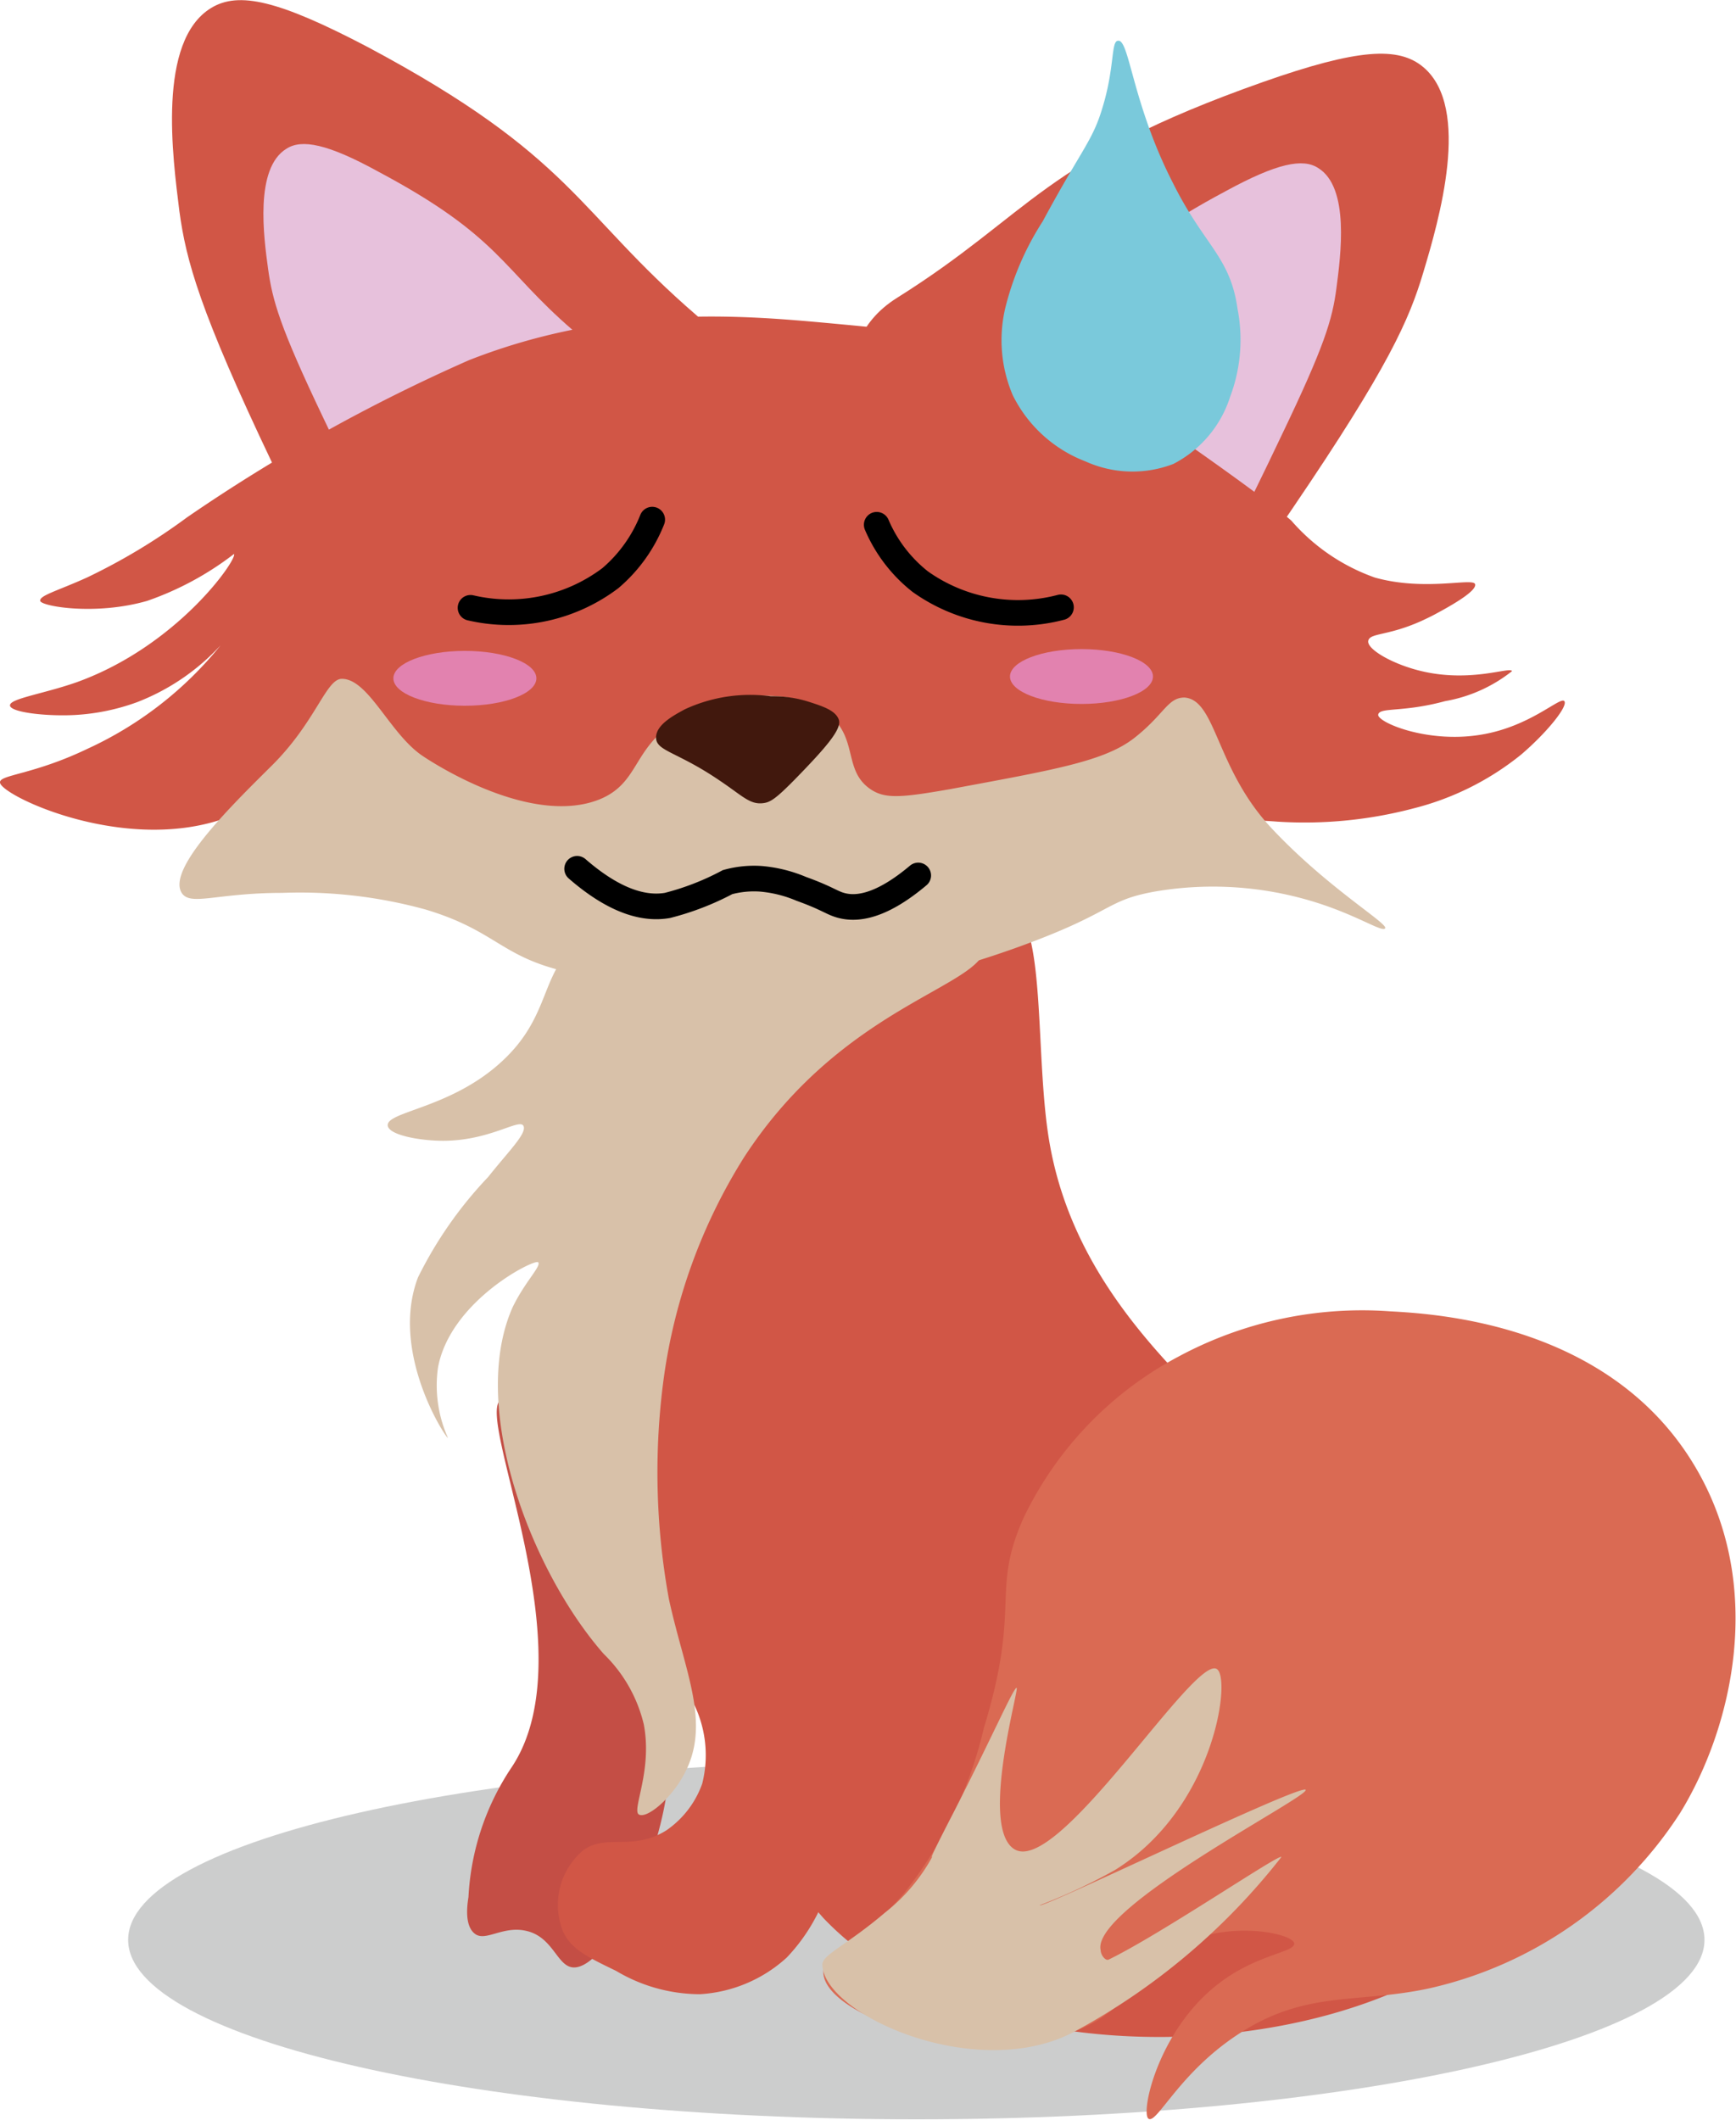 <svg xmlns="http://www.w3.org/2000/svg" width="67.74" height="82.71" viewBox="0 0 67.74 82.71"><defs><style>.cls-1{fill:#040505;opacity:0.2;}.cls-2{fill:#d15646;}.cls-3{fill:#da6a53;}.cls-4{fill:#d8c1a9;}.cls-5{fill:#c44e45;}.cls-6{fill:#e7c1dc;}.cls-7{fill:#41180d;}.cls-8{fill:none;stroke:#000;stroke-linecap:round;stroke-miterlimit:10;}.cls-9{fill:#e282af;}.cls-10{fill:#7ac9db;}</style></defs><title>Fox_Sad</title><g id="Ebene_2" data-name="Ebene 2"><g id="Fox"><path class="cls-1" d="M66.51,75.67c0,3.89-13.76,7-30.74,7S5,79.56,5,75.67s13.77-7,30.75-7S66.51,71.78,66.51,75.67Z"/><path class="cls-2" d="M27.25,40c2-1,3.48-.71,7.47-2.15,2.61-.94,3.69-3,4.75-2.47,1.36.63.91,5.8,1.47,9.12.82,4.88,4,8.11,6.46,10.57,5.77,5.83,10,4.68,12.32,9.58.26.54,2,4.36.59,7.83-3.26,7.81-21.14,9.72-28.17,2.35a13,13,0,0,1-2.35-3.72C24,59.1,22.18,42.4,27.25,40Z"/><path class="cls-3" d="M46,52.91a15.12,15.12,0,0,1,8.21-1.76c1.81.1,8.63.47,11.94,6.07,2.78,4.69,1.42,10.23-.59,13.5a15.77,15.77,0,0,1-9.78,6.84c-2.82.61-4.81.06-7.43,1.77-2.33,1.51-3.2,3.52-3.53,3.32s.36-3.46,2.74-5.28c1.51-1.16,3-1.21,2.94-1.57s-2.35-.89-4.31,0c-1.5.69-1.76,1.7-2.74,2.55C40.15,81.24,32.33,79,32.13,77c-.09-.86,1.29-1,3.13-3.13a16.24,16.24,0,0,0,3.13-6.46c1.48-4.84.25-5.31,1.56-8.22A13.94,13.94,0,0,1,46,52.91Z"/><path class="cls-4" d="M34.53,74.61a7.07,7.07,0,0,0,1.87-2.22s-.35.55.83-1.73c1.53-3,2.33-4.85,2.44-4.82s-1.44,5.39-.11,6.28c1.7,1.15,7.12-7.71,7.94-7,.54.44-.15,5.45-4,7.83a22.27,22.27,0,0,1-2.93,1.37c.05.16,10.28-4.79,10.38-4.5s-8.41,4.62-8,6.26c0,.17.18.42.31.36,2.06-1,6.71-4.17,6.74-4A25.8,25.8,0,0,1,42,79.21c-3.82,2.11-9.91-.63-9.91-2.59C32.12,76.23,33.05,75.87,34.53,74.61Z"/><path class="cls-5" d="M19.58,54.58c-1.17.48,3.4,9.82.39,14.35A10,10,0,0,0,18.28,74c-.06.37-.15,1.14.26,1.44s1.07-.31,1.95-.13c1.07.21,1.23,1.34,1.83,1.43,1.09.17,3.06-3.15,3.65-6.52C27.4,62.1,20.72,54.1,19.58,54.58Z"/><path class="cls-2" d="M27,51.06c-3.09,2.69-1.46,12,0,15.26a4.54,4.54,0,0,1,.4,3.26A3.72,3.72,0,0,1,26,71.4c-1.33.83-2.37.11-3.26.79a2.79,2.79,0,0,0-.78,3.13c.31.7.92,1,2.08,1.56a6.41,6.41,0,0,0,3.27.91,5.5,5.5,0,0,0,3.39-1.43,7.08,7.08,0,0,0,1.95-5.09c.11-2.75-1.08-3.24-.78-5.87.19-1.67.68-1.46,1.17-3.78s.06-2.55.4-5.87c.3-3,.72-3.45.26-4.17C32.66,50,28.87,49.44,27,51.06Z"/><path class="cls-2" d="M35,11.62c5.28-3.31,5.66-5.38,14.28-8.42,3.72-1.31,5.3-1.39,6.26-.58,1.89,1.59.6,6,0,8-.55,1.85-1.36,3.7-5.09,9.19-3.39,5-5.11,7.5-6.26,7.63C39.87,28,28.88,15.46,35,11.62Z"/><path class="cls-2" d="M27.19,12.31C22.47,8.24,22.4,6.13,14.34,1.83,10.85,0,9.31-.34,8.24.31,6.12,1.6,6.74,6.15,7,8.24c.26,1.91.78,3.86,3.64,9.86,2.59,5.45,3.92,8.18,5,8.49C19.91,27.74,32.66,17,27.19,12.31Z"/><path class="cls-6" d="M22.34,12.87c-2.78-2.4-2.82-3.64-7.57-6.17-2-1.1-3-1.28-3.59-.9-1.25.76-.89,3.44-.72,4.68s.46,2.27,2.15,5.81c1.53,3.21,2.31,4.82,3,5C18.06,22,25.57,15.66,22.34,12.87Z"/><path class="cls-6" d="M40.26,13.62c2.79-2.4,2.83-3.64,7.58-6.17,2-1.09,3-1.28,3.59-.9,1.25.76.88,3.44.72,4.68S51.68,13.5,50,17c-1.53,3.21-2.31,4.82-3,5C44.55,22.72,37,16.41,40.26,13.62Z"/><path class="cls-4" d="M38.43,36.74c.34,1.72-5.37,2.21-9.4,8.41a21.72,21.72,0,0,0-3.13,8.61,27.52,27.52,0,0,0,.2,8.61c.62,2.86,1.67,4.86.59,6.85-.54,1-1.47,1.73-1.76,1.56s.54-1.7.19-3.52a5.65,5.65,0,0,0-1.56-2.74C20.69,61.25,18.29,54.86,20,51c.48-1,1.13-1.61,1-1.76s-3.43,1.5-3.91,4.11a5,5,0,0,0,.39,2.74c-.09,0-2.28-3.35-1.17-6.26a15.84,15.84,0,0,1,2.74-3.92c.79-1,1.54-1.72,1.37-2s-1.32.59-3.13.59c-.9,0-2.11-.22-2.16-.59-.07-.56,2.51-.67,4.5-2.55,1.45-1.36,1.52-2.65,2.16-3.71C24.64,32.94,37.91,34.16,38.43,36.74Z"/><path class="cls-2" d="M49.83,32.05a16.69,16.69,0,0,0,5.34-.52,10.91,10.91,0,0,0,4.18-2.09c1-.85,1.85-1.9,1.69-2.09s-1.33,1-3.26,1.31c-2.1.35-4.07-.5-4-.79s.95-.07,2.61-.52A5.79,5.79,0,0,0,59,26.18c-.06-.19-1.59.46-3.53,0-1.14-.27-2.14-.86-2.08-1.18s.75-.18,2.08-.78c.17-.08.39-.18.64-.32.48-.26,1.52-.84,1.45-1.11s-1.94.29-3.91-.26a7.71,7.71,0,0,1-3.26-2.22s-.9-.84-6.13-4.44c-3.63-2.49-7.58-2.86-11.87-3.26-3.29-.3-8.44-.78-14.09,1.44a67.44,67.44,0,0,0-11,6.13,23.81,23.81,0,0,1-3.91,2.35c-1.15.52-1.86.7-1.82.91s2.15.58,4.17,0a11.94,11.94,0,0,0,3.39-1.83c.15.18-2.17,3.57-6.13,5-1.31.46-2.63.64-2.61.91s1.43.43,2.54.37a8.42,8.42,0,0,0,2.42-.5,8.68,8.68,0,0,0,3.26-2.22,14.39,14.39,0,0,1-5.22,4.05c-2.09,1-3.41,1-3.39,1.3C0,31,4.62,33.23,8.54,32c3.24-1,3.79-1.68,3.92-1.52s-3.62.24-3.2,2C10.29,36.61,41,31.34,49.83,32.05Z"/><path class="cls-4" d="M7.09,34.83c.34.53,1.35,0,3.92,0a18.45,18.45,0,0,1,5.6.65c2.83.85,2.93,1.9,5.74,2.48a19.49,19.49,0,0,1,2.61.65c1.19.4,1.42.63,2.48,1,1.6.62,2.92,1.14,4.31.91,1.22-.21,1.3-.8,3.13-1.83,1.53-.86,1.95-.72,4.69-1.69,3.92-1.4,3.5-1.86,5.48-2.22a13.41,13.41,0,0,1,5.74.26c2,.53,3.14,1.36,3.26,1.17s-2.26-1.58-4.44-3.91-2.15-5-3.39-5.09c-.66,0-.78.65-1.95,1.57s-3.15,1.25-7.18,2c-1.94.34-2.56.39-3.13,0-1-.69-.53-1.82-1.43-2.74-1.27-1.3-4.12-1.1-6,0S25,30.52,23.4,31.18c-2.72,1.09-6.61-1.49-6.92-1.7-1.27-.86-2.1-3-3.14-3-.62,0-1,1.66-2.73,3.38C9.07,31.39,6.5,33.89,7.09,34.83Z"/><path class="cls-7" d="M26.72,27.67a6.06,6.06,0,0,1,3.36-.51,4.61,4.61,0,0,1,1.43.2c.6.19,1.09.35,1.22.71s-.48,1.07-1.73,2.35c-.74.75-.95.88-1.23.91-.52.06-.8-.29-1.73-.91-1.61-1.09-2.42-1.12-2.44-1.63S26.28,27.91,26.72,27.67Z"/><path class="cls-8" d="M22.52,33.89c1.61,1.4,2.76,1.56,3.52,1.43a10.45,10.45,0,0,0,2.35-.91,3.9,3.9,0,0,1,1.3-.13,5.16,5.16,0,0,1,1.57.39c1.05.38,1.19.55,1.57.65.6.16,1.54.06,3-1.17"/><ellipse class="cls-9" cx="42.2" cy="26.39" rx="2.79" ry="1.07"/><ellipse class="cls-9" cx="18.14" cy="26.46" rx="2.79" ry="1.07"/><path class="cls-8" d="M41.4,23.69a6.58,6.58,0,0,1-5.49-1,5.65,5.65,0,0,1-1.7-2.22"/><path class="cls-8" d="M18.36,23.71a6.58,6.58,0,0,0,5.46-1.16,5.8,5.8,0,0,0,1.63-2.28"/><path class="cls-10" d="M43.63,1.59c-.28,0-.13,1-.59,2.54-.4,1.38-.8,1.62-2.35,4.5A11.18,11.18,0,0,0,39.23,12a5.47,5.47,0,0,0,.29,3.42A5.27,5.27,0,0,0,42.36,18a4.44,4.44,0,0,0,3.42.1A4.47,4.47,0,0,0,48,15.48a6.31,6.31,0,0,0,.29-3.43C48,10,47,9.6,45.78,7.16,44.18,4.05,44.07,1.53,43.63,1.59Z"/></g></g></svg>